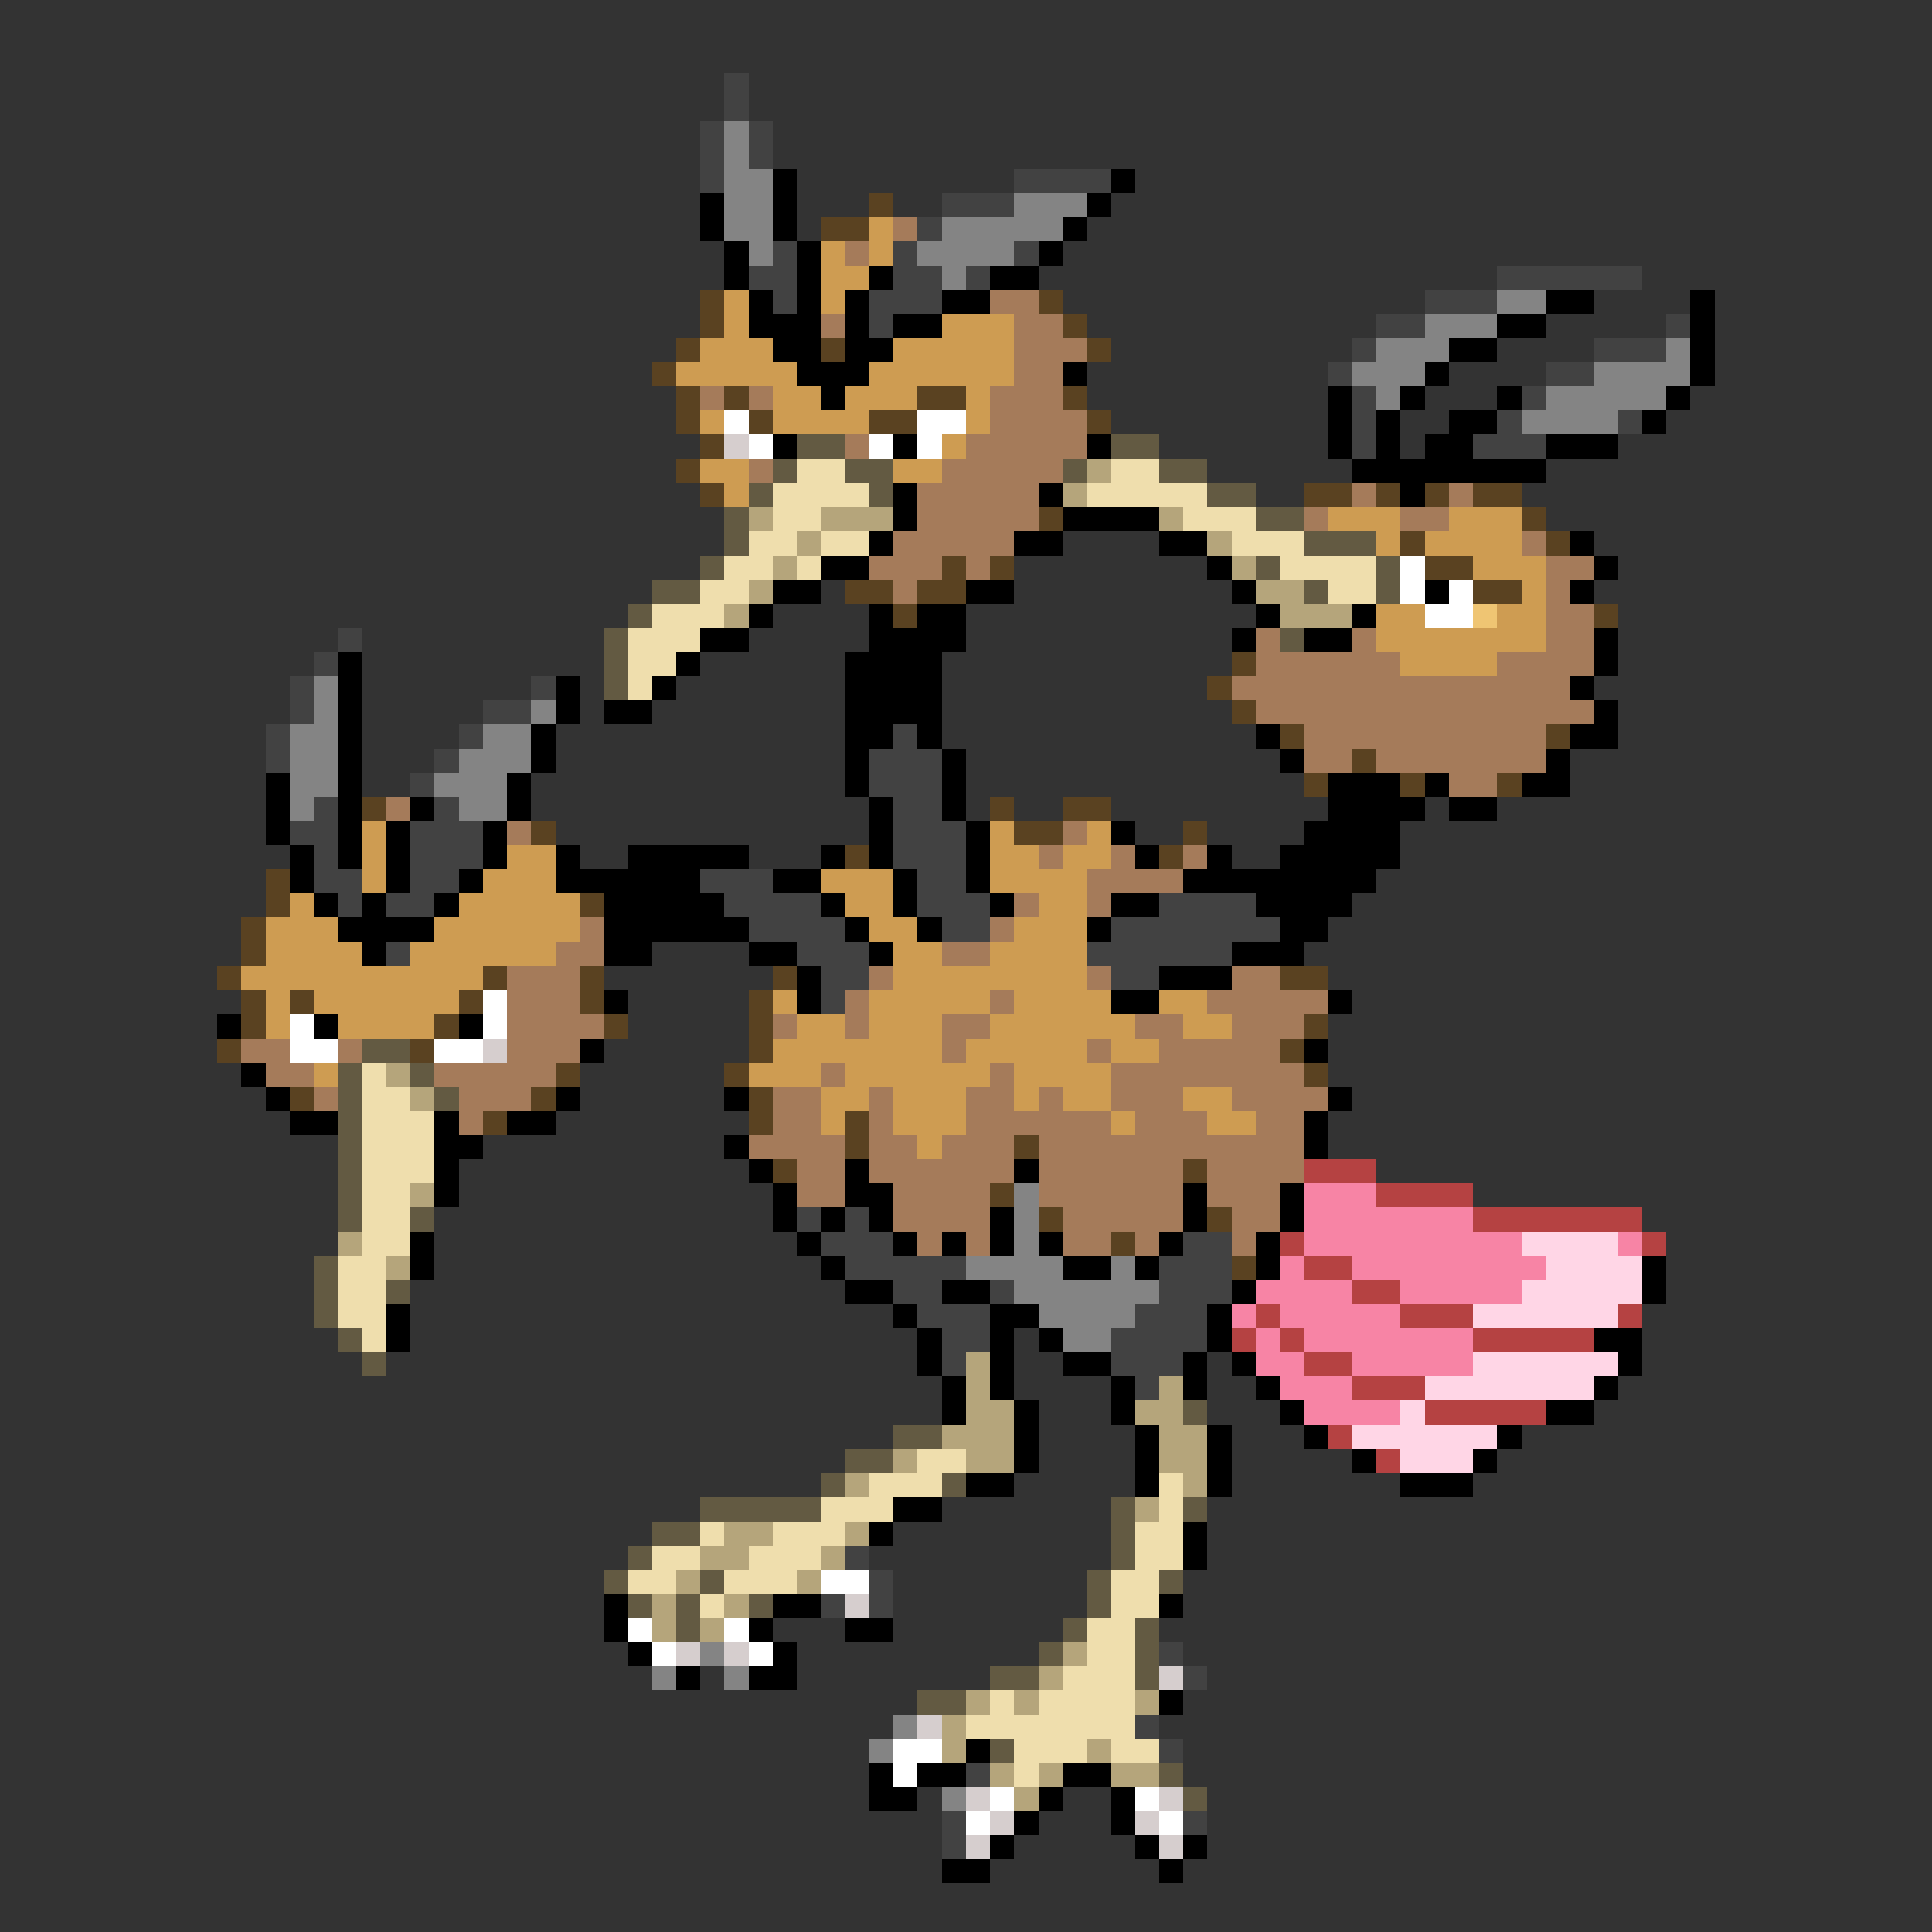 <svg xmlns="http://www.w3.org/2000/svg" viewBox="0 -0.5 80 80" shape-rendering="crispEdges">
<rect x="0" y="-0.5" width="80" height="80" fill="#333333" stroke="none"/>
<path stroke="#424242" d="M30 3h1M30 4h1M29 5h1M31 5h1M29 6h1M31 6h1M29 7h1M42 7h4M39 8h3M38 9h1M32 10h1M37 10h1M42 10h1M31 11h2M37 11h2M40 11h1M62 11h6M32 12h1M36 12h3M59 12h3M36 13h1M57 13h2M69 13h1M56 14h1M66 14h3M55 15h1M64 15h2M56 16h1M63 16h1M56 17h1M62 17h1M67 17h1M56 18h1M61 18h3M14 26h1M13 27h1M12 28h1M22 28h1M12 29h1M20 29h2M11 30h1M19 30h1M37 30h1M11 31h1M18 31h1M36 31h3M17 32h1M36 32h3M13 33h1M18 33h1M37 33h2M12 34h2M17 34h3M37 34h3M13 35h1M17 35h3M37 35h3M13 36h2M17 36h2M29 36h3M38 36h2M14 37h1M16 37h2M30 37h4M38 37h3M48 37h4M31 38h4M39 38h2M46 38h7M16 39h1M33 39h3M45 39h6M34 40h2M46 40h2M34 41h1M33 50h1M35 50h1M34 51h3M49 51h2M35 52h5M48 52h3M37 53h2M41 53h1M48 53h3M38 54h3M47 54h3M39 55h2M46 55h4M39 56h1M46 56h3M47 57h1M35 64h1M36 65h1M34 66h1M36 66h1M48 68h1M49 69h1M47 71h1M48 72h1M40 73h1M39 75h1M49 75h1M39 76h1" />
<path stroke="#848484" d="M30 5h1M30 6h1M30 7h2M30 8h2M42 8h3M30 9h2M39 9h5M31 10h1M38 10h4M39 11h1M62 12h2M59 13h3M57 14h3M69 14h1M56 15h3M66 15h4M57 16h1M64 16h5M63 17h4M13 28h1M13 29h1M22 29h1M12 30h2M20 30h2M12 31h2M19 31h3M12 32h2M18 32h3M12 33h1M19 33h2M42 49h1M42 50h1M42 51h1M40 52h4M46 52h1M42 53h6M43 54h4M44 55h2M29 68h1M27 69h1M30 69h1M37 71h1M36 72h1M39 74h1" />
<path stroke="#000000" d="M32 7h1M46 7h1M29 8h1M32 8h1M45 8h1M29 9h1M32 9h1M44 9h1M30 10h1M33 10h1M43 10h1M30 11h1M33 11h1M36 11h1M41 11h2M31 12h1M33 12h1M35 12h1M39 12h2M64 12h2M70 12h1M31 13h3M35 13h1M37 13h2M62 13h2M70 13h1M32 14h2M35 14h2M60 14h2M70 14h1M33 15h3M44 15h1M59 15h1M70 15h1M34 16h1M55 16h1M58 16h1M62 16h1M69 16h1M55 17h1M57 17h1M60 17h2M68 17h1M32 18h1M37 18h1M45 18h1M55 18h1M57 18h1M59 18h2M64 18h3M56 19h8M37 20h1M43 20h1M58 20h1M37 21h1M44 21h4M36 22h1M42 22h2M48 22h2M65 22h1M34 23h2M50 23h1M66 23h1M32 24h2M40 24h2M51 24h1M59 24h1M65 24h1M31 25h1M36 25h1M38 25h2M52 25h1M56 25h1M29 26h2M36 26h4M51 26h1M54 26h2M66 26h1M14 27h1M28 27h1M35 27h4M66 27h1M14 28h1M23 28h1M27 28h1M35 28h4M65 28h1M14 29h1M23 29h1M25 29h2M35 29h4M66 29h1M14 30h1M22 30h1M35 30h2M38 30h1M52 30h1M65 30h2M14 31h1M22 31h1M35 31h1M39 31h1M53 31h1M64 31h1M11 32h1M14 32h1M21 32h1M35 32h1M39 32h1M55 32h3M59 32h1M63 32h2M11 33h1M14 33h1M17 33h1M21 33h1M36 33h1M39 33h1M55 33h4M60 33h2M11 34h1M14 34h1M16 34h1M20 34h1M36 34h1M40 34h1M46 34h1M54 34h4M12 35h1M14 35h1M16 35h1M20 35h1M23 35h1M26 35h5M34 35h1M36 35h1M40 35h1M47 35h1M50 35h1M53 35h5M12 36h1M16 36h1M19 36h1M23 36h6M32 36h2M37 36h1M40 36h1M49 36h8M13 37h1M15 37h1M18 37h1M25 37h5M34 37h1M37 37h1M41 37h1M46 37h2M52 37h4M14 38h4M25 38h6M35 38h1M38 38h1M45 38h1M53 38h2M15 39h1M25 39h2M31 39h2M36 39h1M51 39h3M33 40h1M48 40h3M25 41h1M33 41h1M46 41h2M55 41h1M9 42h1M13 42h1M19 42h1M24 43h1M54 43h1M10 44h1M11 45h1M23 45h1M30 45h1M55 45h1M12 46h2M18 46h1M21 46h2M54 46h1M18 47h2M30 47h1M54 47h1M18 48h1M31 48h1M35 48h1M42 48h1M18 49h1M32 49h1M35 49h2M49 49h1M53 49h1M32 50h1M34 50h1M36 50h1M41 50h1M49 50h1M53 50h1M17 51h1M33 51h1M37 51h1M39 51h1M41 51h1M43 51h1M48 51h1M52 51h1M17 52h1M34 52h1M44 52h2M47 52h1M52 52h1M68 52h1M35 53h2M39 53h2M51 53h1M68 53h1M16 54h1M37 54h1M41 54h2M50 54h1M16 55h1M38 55h1M41 55h1M43 55h1M50 55h1M66 55h2M38 56h1M41 56h1M44 56h2M49 56h1M51 56h1M67 56h1M39 57h1M41 57h1M46 57h1M49 57h1M52 57h1M66 57h1M39 58h1M42 58h1M46 58h1M53 58h1M64 58h2M42 59h1M47 59h1M50 59h1M54 59h1M62 59h1M42 60h1M47 60h1M50 60h1M56 60h1M61 60h1M40 61h2M47 61h1M50 61h1M58 61h3M37 62h2M36 63h1M49 63h1M49 64h1M25 66h1M32 66h2M48 66h1M25 67h1M31 67h1M35 67h2M26 68h1M32 68h1M28 69h1M31 69h2M48 70h1M40 72h1M36 73h1M38 73h2M44 73h2M36 74h2M43 74h1M46 74h1M42 75h1M46 75h1M41 76h1M47 76h1M49 76h1M39 77h2M48 77h1" />
<path stroke="#5a4221" d="M36 8h1M34 9h2M29 12h1M43 12h1M29 13h1M44 13h1M28 14h1M34 14h1M45 14h1M27 15h1M28 16h1M30 16h1M38 16h2M44 16h1M28 17h1M31 17h1M36 17h2M45 17h1M29 18h1M28 19h1M29 20h1M54 20h2M57 20h1M59 20h1M61 20h2M43 21h1M63 21h1M58 22h1M64 22h1M39 23h1M41 23h1M59 23h2M35 24h2M38 24h2M61 24h2M37 25h1M66 25h1M51 27h1M50 28h1M51 29h1M53 30h1M64 30h1M56 31h1M54 32h1M58 32h1M62 32h1M15 33h1M41 33h1M44 33h2M22 34h1M42 34h2M49 34h1M35 35h1M48 35h1M11 36h1M11 37h1M24 37h1M10 38h1M10 39h1M9 40h1M20 40h1M24 40h1M32 40h1M53 40h2M10 41h1M12 41h1M19 41h1M24 41h1M31 41h1M10 42h1M18 42h1M25 42h1M31 42h1M54 42h1M9 43h1M17 43h1M31 43h1M53 43h1M23 44h1M30 44h1M54 44h1M12 45h1M22 45h1M31 45h1M20 46h1M31 46h1M35 46h1M35 47h1M42 47h1M32 48h1M49 48h1M41 49h1M43 50h1M50 50h1M46 51h1M51 52h1" />
<path stroke="#ce9c52" d="M36 9h1M34 10h1M36 10h1M34 11h2M30 12h1M34 12h1M30 13h1M39 13h3M29 14h3M37 14h5M28 15h5M36 15h6M32 16h2M35 16h3M40 16h1M29 17h1M32 17h4M40 17h1M39 18h1M29 19h2M37 19h2M30 20h1M55 21h3M60 21h3M57 22h1M59 22h4M61 23h3M63 24h1M57 25h2M62 25h2M57 26h7M58 27h4M15 34h1M41 34h1M45 34h1M15 35h1M21 35h2M41 35h2M44 35h2M15 36h1M20 36h3M34 36h3M41 36h4M12 37h1M19 37h5M35 37h2M43 37h2M11 38h3M18 38h6M36 38h2M42 38h3M11 39h4M17 39h6M37 39h2M41 39h4M10 40h10M37 40h8M11 41h1M13 41h6M32 41h1M36 41h5M42 41h4M48 41h2M11 42h1M14 42h4M33 42h2M36 42h3M41 42h6M49 42h2M32 43h7M40 43h5M46 43h2M13 44h1M31 44h3M35 44h6M42 44h4M34 45h2M37 45h3M42 45h1M44 45h2M49 45h2M34 46h1M37 46h3M46 46h1M50 46h2M38 47h1" />
<path stroke="#a57b5a" d="M37 9h1M35 10h1M41 12h2M34 13h1M42 13h2M42 14h3M42 15h2M29 16h1M31 16h1M41 16h3M41 17h4M35 18h1M40 18h5M31 19h1M39 19h5M38 20h5M56 20h1M60 20h1M38 21h5M54 21h1M58 21h2M37 22h5M63 22h1M36 23h3M40 23h1M64 23h2M37 24h1M64 24h1M64 25h2M52 26h1M56 26h1M64 26h2M52 27h6M62 27h4M51 28h14M52 29h14M54 30h10M54 31h2M57 31h7M60 32h2M16 33h1M21 34h1M44 34h1M43 35h1M46 35h1M49 35h1M45 36h4M42 37h1M45 37h1M24 38h1M41 38h1M23 39h2M39 39h2M21 40h3M36 40h1M45 40h1M51 40h2M21 41h3M35 41h1M41 41h1M50 41h5M21 42h4M32 42h1M35 42h1M39 42h2M47 42h2M51 42h3M10 43h2M14 43h1M21 43h3M39 43h1M45 43h1M48 43h5M11 44h2M18 44h5M34 44h1M41 44h1M46 44h8M13 45h1M19 45h3M32 45h2M36 45h1M40 45h2M43 45h1M46 45h3M51 45h4M19 46h1M32 46h2M36 46h1M40 46h6M47 46h3M52 46h2M31 47h4M36 47h2M39 47h3M43 47h11M33 48h2M36 48h6M43 48h6M50 48h4M33 49h2M37 49h4M43 49h6M50 49h3M37 50h4M44 50h5M51 50h2M38 51h1M40 51h1M44 51h2M47 51h1M51 51h1" />
<path stroke="#ffffff" d="M30 17h1M38 17h2M31 18h1M36 18h1M38 18h1M58 23h1M58 24h1M60 24h1M59 25h2M20 41h1M12 42h1M20 42h1M12 43h2M18 43h2M34 65h2M26 67h1M30 67h1M27 68h1M31 68h1M37 72h2M37 73h1M41 74h1M47 74h1M40 75h1M48 75h1" />
<path stroke="#d6cece" d="M30 18h1M20 43h1M35 66h1M28 68h1M30 68h1M48 69h1M38 71h1M40 74h1M48 74h1M41 75h1M47 75h1M40 76h1M48 76h1" />
<path stroke="#635a42" d="M33 18h2M46 18h2M32 19h1M35 19h2M44 19h1M48 19h2M31 20h1M36 20h1M50 20h2M30 21h1M52 21h2M30 22h1M54 22h3M29 23h1M52 23h1M57 23h1M27 24h2M54 24h1M57 24h1M26 25h1M25 26h1M53 26h1M25 27h1M25 28h1M15 43h2M14 44h1M17 44h1M14 45h1M18 45h1M14 46h1M14 47h1M14 48h1M14 49h1M14 50h1M17 50h1M13 52h1M13 53h1M16 53h1M13 54h1M14 55h1M15 56h1M49 58h1M37 59h2M35 60h2M34 61h1M39 61h1M29 62h5M46 62h1M49 62h1M27 63h2M46 63h1M26 64h1M46 64h1M25 65h1M29 65h1M45 65h1M48 65h1M26 66h1M28 66h1M31 66h1M45 66h1M28 67h1M44 67h1M47 67h1M43 68h1M47 68h1M41 69h2M47 69h1M38 70h2M41 72h1M48 73h1M49 74h1" />
<path stroke="#efdead" d="M33 19h2M46 19h2M32 20h4M45 20h5M32 21h2M49 21h3M31 22h2M34 22h2M51 22h3M30 23h2M33 23h1M53 23h4M29 24h2M55 24h2M27 25h3M26 26h3M26 27h2M26 28h1M15 44h1M15 45h2M15 46h3M15 47h3M15 48h3M15 49h2M15 50h2M15 51h2M14 52h2M14 53h2M14 54h2M15 55h1M38 60h2M36 61h3M48 61h1M34 62h3M48 62h1M29 63h1M32 63h3M47 63h2M27 64h2M31 64h3M47 64h2M26 65h2M30 65h3M46 65h2M29 66h1M46 66h2M45 67h2M45 68h2M44 69h3M41 70h1M43 70h4M40 71h7M42 72h3M46 72h2M42 73h1" />
<path stroke="#b5a57b" d="M45 19h1M44 20h1M31 21h1M34 21h3M48 21h1M33 22h1M50 22h1M32 23h1M51 23h1M31 24h1M52 24h2M30 25h1M53 25h3M16 44h1M17 45h1M17 49h1M14 51h1M16 52h1M40 56h1M40 57h1M48 57h1M40 58h2M47 58h2M39 59h3M48 59h2M37 60h1M40 60h2M48 60h2M35 61h1M49 61h1M47 62h1M30 63h2M35 63h1M29 64h2M34 64h1M28 65h1M33 65h1M27 66h1M30 66h1M27 67h1M29 67h1M44 68h1M43 69h1M40 70h1M42 70h1M47 70h1M39 71h1M39 72h1M45 72h1M41 73h1M43 73h1M46 73h2M42 74h1" />
<path stroke="#efc573" d="M61 25h1" />
<path stroke="#b54242" d="M54 48h3M57 49h4M61 50h7M53 51h1M68 51h1M54 52h2M56 53h2M52 54h1M58 54h3M67 54h1M51 55h1M53 55h1M61 55h5M54 56h2M56 57h3M59 58h5M55 59h1M57 60h1" />
<path stroke="#f784a5" d="M54 49h3M54 50h7M54 51h9M67 51h1M53 52h1M56 52h8M52 53h4M58 53h5M51 54h1M53 54h5M52 55h1M54 55h7M52 56h2M56 56h5M53 57h3M54 58h4" />
<path stroke="#ffd6e6" d="M63 51h4M64 52h4M63 53h5M61 54h6M61 56h6M59 57h7M58 58h1M56 59h6M58 60h3" />
</svg>